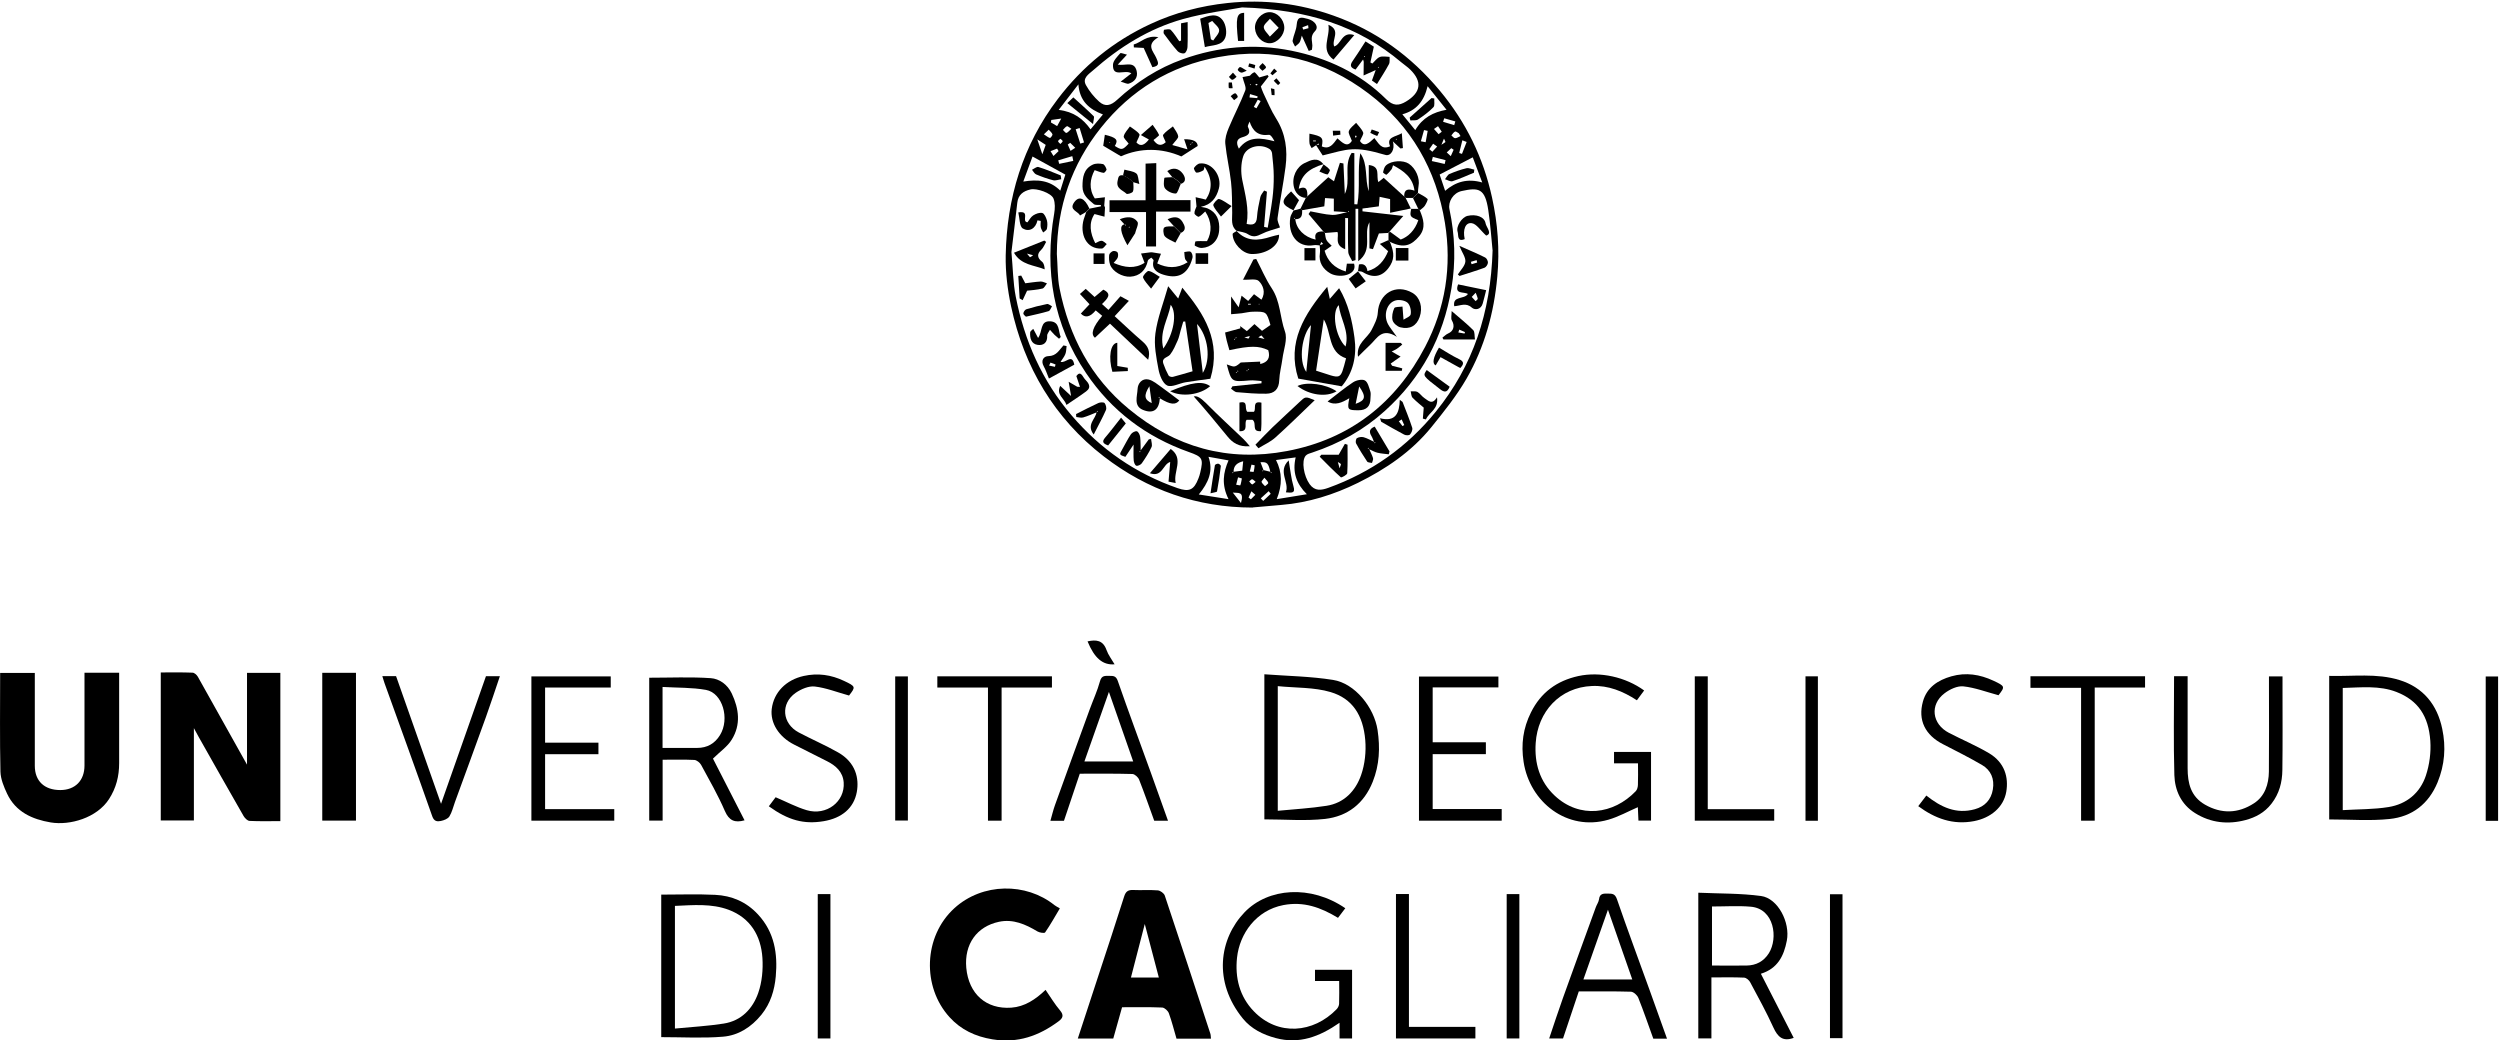 <svg xmlns="http://www.w3.org/2000/svg" id="Livello_1" width="120.36mm" height="50.08mm" viewBox="0 0 341.16 141.96"><defs><style>.cls-1{stroke-width:0px;}</style></defs><path class="cls-1" d="m170.95,69.27c-7.59-.01-14.39-2.4-20.32-6.98-6.75-5.21-10.88-12.19-12.66-20.5-.48-2.26-.77-4.62-.73-6.93.15-7.82,2.31-15.02,7.1-21.34,3.39-4.47,7.6-7.9,12.67-10.25,3.33-1.54,6.83-2.47,10.52-2.86,4.97-.53,9.77.06,14.44,1.72,5.79,2.05,10.58,5.52,14.52,10.25,3.58,4.3,5.93,9.15,7.12,14.57.78,3.56,1.06,7.13.72,10.81-.45,4.95-1.74,9.61-4.18,13.88-1.36,2.37-3.11,4.54-4.83,6.67-2.7,3.33-6.2,5.7-10,7.58-3.29,1.62-6.78,2.72-10.47,3.02-1.3.11-2.6.23-3.9.34Zm1.45-5.12c.33.08.65.16.98.24.02.06.04.13.07.19.03-.03.07-.07.1-.1-.06-.02-.13-.04-.19-.07-.28-1.22-.44-1.38-1.35-1.33.14.36.28.72.42,1.09-.06.02-.13.04-.19.07.03.03.07.07.1.1.02-.06.04-.13.07-.19Zm-4.08.24c.4-.05.79-.1,1.2-.16.04-.42.09-.83.13-1.28-.83.2-1.33.61-1.31,1.47-.06.02-.13.04-.19.07.03.03.07.07.1.1.02-.06.04-.13.07-.19Zm-24.1-29.75c.12,1.58.07,3.19.37,4.73,1.31,6.52,4.23,12.13,9.45,16.44,6.34,5.23,13.51,7.28,21.61,5.74,8.61-1.63,14.83-6.57,18.83-14.22,2.76-5.29,3.67-10.96,2.7-16.93-1.18-7.28-4.62-13.25-10.43-17.65-6.03-4.57-12.91-6.36-20.5-4.96-6.58,1.21-11.92,4.5-16.03,9.66-3.97,4.99-5.97,10.76-6,17.19Zm59.46-.51c-.15-1.44-.28-3.45-.58-5.44-.44-3-1.32-3.13-3.63-2.62-1.16.25-1.89,1.47-1.67,2.49.76,3.58.88,7.16.27,10.8-1.11,6.65-4.09,12.21-9.1,16.73-2.89,2.61-6.19,4.43-9.86,5.66-.33.11-.73.2-.93.44-.61.72-.26,2.77.54,3.89.71.98,1.59.84,2.54.5,5.86-2.11,10.75-5.56,14.69-10.41,5.08-6.27,7.48-13.47,7.74-22.04Zm-65.66.26c.21,2.24.22,4.2.59,6.09,1.19,6.02,3.58,11.48,7.63,16.22,3.95,4.61,8.72,7.92,14.44,9.91,1.63.57,2.26.25,2.87-1.34.1-.25.18-.52.24-.78.45-1.91.3-2.15-1.55-2.8-5.84-2.07-10.57-5.63-14.03-10.77-4.47-6.64-5.71-13.97-4.35-21.8.11-.65.14-1.42-.09-2.01-.3-.78-2.31-1.45-3.14-1.26-1,.23-1.69.72-1.81,1.83-.26,2.35-.56,4.69-.8,6.73ZM169.46,1.02c-1.79.34-4.97.73-8.02,1.58-4.65,1.3-8.69,3.83-12.3,7.02-.59.52-1.48,1.05-.94,2.01.46.83,1.09,1.61,1.79,2.24.83.75,1.6.55,2.47-.26,2.62-2.41,5.58-4.32,8.97-5.53,4.84-1.73,9.77-2.17,14.8-1.16,4.92,1,9.35,3.06,12.94,6.62.94.93,1.7.92,2.7.32,2.04-1.23,2.25-2.72.58-4.36-.36-.36-.8-.64-1.19-.97-5.9-4.98-12.78-7.24-21.81-7.52Zm-4.55,61.31c.7,1.95,0,3.55-1.32,5.15,1.39.22,2.57.4,4.06.64-1-2.01-.71-3.66,0-5.29-.93-.17-1.77-.32-2.74-.49Zm11.9.09c-.99.13-1.79.24-2.68.36.86,1.69.87,3.41.1,5.34,1.44-.24,2.69-.44,4.11-.67-1.46-1.45-1.99-3.03-1.53-5.02Zm25.47-37.5c-.51-1.36-.95-2.52-1.3-3.45-1.56.81-3,1.56-4.52,2.35.19.57.46,1.37.75,2.22,1.46-1.24,3.04-1.72,5.08-1.13Zm-61.38-3.56c-.33.9-.77,2.09-1.26,3.42,1.94-.32,3.61-.2,5.05,1.24.31-.97.55-1.75.69-2.19-1.56-.86-2.95-1.63-4.48-2.47Zm3.56-6.36c2.06.23,3.35,1.23,4.36,2.65.57-.68,1.09-1.31,1.69-2.03-1.89-.72-3.18-1.83-3.35-4.11-.97,1.26-1.77,2.3-2.69,3.49Zm48.67,2.76c1-1.7,2.45-2.45,4.27-2.78-.89-1.11-1.68-2.09-2.58-3.22-.5,2.08-1.56,3.32-3.45,3.84.59.72,1.13,1.38,1.76,2.15Zm-46.67,4.2c-.04-.22-.09-.44-.13-.65-.64.19-1.28.38-1.92.57.04.16.09.32.13.48l1.92-.4Zm.96-2.36c.17-.05.34-.1.51-.16-.2-.66-.4-1.31-.6-1.97-.18.06-.36.11-.54.17.21.65.42,1.31.63,1.96Zm49.73,2.77c.04-.17.08-.34.12-.51-.58-.15-1.16-.3-1.74-.45-.05.19-.09.38-.14.57l1.77.4Zm-3.24-3.09c.21.04.43.09.64.13.09-.52.19-1.03.28-1.55-.17-.04-.33-.07-.5-.11l-.43,1.53Zm6.23.09l-.58-.22c-.14.58-.29,1.15-.43,1.73.13.04.25.08.38.12.21-.54.43-1.09.64-1.63Zm-3.05-3.23c-.05.16-.11.32-.16.48l1.52.46c.05-.17.1-.34.15-.51l-1.51-.43Zm-55.54,2.88c.26.76.43,1.27.69,2.03.22-.61.33-.93.46-1.28-.31-.2-.6-.4-1.15-.75Zm.9-.69c.35.23.57.42.83.5.07.02.38-.37.34-.5-.08-.24-.33-.42-.51-.63-.18.17-.36.34-.66.63Zm26.9,50.32c.47-1.65-.39-1.33-1.12-1.43.38.48.66.84,1.12,1.43Zm26.97-50.34l.43-.33c-.17-.25-.34-.51-.51-.76-.18.13-.37.25-.55.38.21.24.42.48.63.72Zm-52.86-1.94c-.02.11-.04.23-.05.34.27.16.55.32.85.5.18-.34.33-.61.56-1.03-.57.08-.96.13-1.35.19Zm2.58,3.13c-.11.07-.22.15-.33.22.13.29.25.58.38.87.21-.14.43-.28.64-.42-.23-.23-.46-.45-.69-.68Zm23.44,45.8c-.18-.05-.35-.11-.53-.16-.09.34-.17.68-.26,1.01.2.03.56.12.57.08.11-.3.15-.62.21-.93Zm-25.02-44.68c-.07-.11-.14-.23-.21-.34l-.89.35c.13.22.27.44.4.66.23-.22.47-.45.7-.67Zm50.59-.26c.14.12.28.23.42.35.22-.24.43-.48.65-.71l-.55-.39c-.17.25-.35.5-.52.75Zm-22.5,44.83c-.2.28-.43.49-.39.59.08.22.31.38.47.57.16-.15.46-.33.44-.45-.04-.21-.27-.39-.52-.7Zm.86,2.2c-.09-.12-.19-.24-.28-.36-.36.33-.72.65-1.08.98.11.12.22.24.33.35.34-.32.69-.65,1.03-.97Zm-3.03.51c.11.08.21.16.32.24.2-.2.41-.41.61-.61-.18-.16-.36-.32-.54-.48-.13.28-.26.57-.39.85Zm-24.17-50.32c-.3-.18-.51-.4-.62-.35-.21.09-.36.32-.54.5.16.15.36.44.47.41.21-.05.38-.29.68-.56Zm53.1.99c-.08-.13-.15-.25-.23-.38-.17-.09-.4-.29-.51-.24-.21.1-.35.34-.51.53.17.14.34.38.51.38.25,0,.49-.19.74-.29Zm-.94,1.87c-.11-.07-.21-.14-.32-.22-.21.19-.41.38-.62.58.18.17.36.34.55.51.13-.29.26-.58.39-.87Zm-27.15,43.06c-.15-.03-.29-.06-.44-.09-.08.31-.16.63-.23.94.19.02.52.07.53.04.08-.29.1-.59.14-.89Zm.13,2.26c-.22-.17-.35-.35-.48-.35-.13,0-.26.18-.4.29.13.14.24.34.4.41.08.03.25-.18.47-.34Zm-26.65-46.11c.13-.15.31-.27.31-.38,0-.12-.2-.22-.31-.33-.11.11-.31.22-.31.33,0,.11.18.24.31.38Zm52,.11c.38-.26.56-.35.55-.39-.04-.16-.13-.3-.2-.45-.07.18-.15.35-.35.84Z"/><path class="cls-1" d="m33.7,104.37v-12.54h4.55v20.23c-1.43,0-2.82.04-4.2-.03-.29-.01-.65-.38-.82-.67-2.06-3.58-4.08-7.17-6.11-10.76-.21-.36-.4-.74-.67-1.23v12.6h-4.52v-20.2c1.42,0,2.88-.03,4.33.03.25,0,.58.3.72.54,2.27,4.03,4.52,8.08,6.73,12.03Z"/><path class="cls-1" d="m11.52,91.81h4.73v2.52c0,3.27,0,6.55,0,9.82,0,1.77-.4,3.38-1.38,4.9-1.67,2.59-5.36,3.62-7.95,3.19-2.52-.42-4.79-1.43-5.96-3.92-.44-.94-.88-1.99-.91-3-.1-4.46-.04-8.93-.04-13.48h4.73c0,.44,0,.86,0,1.29,0,3.79,0,7.59,0,11.38,0,2.08,1.31,3.31,3.47,3.31,2.03,0,3.31-1.29,3.31-3.34,0-4.19,0-8.37,0-12.67Z"/><path class="cls-1" d="m165.25,141.75h-4.7c-.34-1.16-.63-2.33-1.04-3.46-.12-.34-.58-.77-.91-.79-1.83-.08-3.66-.04-5.48-.04-.41,1.47-.8,2.85-1.2,4.27h-4.84c.96-2.92,1.89-5.78,2.83-8.64,1.17-3.57,2.36-7.14,3.49-10.73.22-.71.55-.93,1.25-.9,1.12.05,2.24-.04,3.35.05.34.03.84.39.95.71,2.1,6.27,4.16,12.56,6.22,18.85.06.19.05.39.08.67Zm-7.11-8.34c-.65-2.49-1.28-4.88-1.92-7.31-.63,2.43-1.24,4.82-1.89,7.31h3.8Z"/><path class="cls-1" d="m142.68,135.09c.67.97,1.25,1.95,1.98,2.81.56.66.36,1.06-.19,1.47-2.69,2-5.59,3.04-9.04,2.47-2.34-.38-4.31-1.32-5.85-3.02-3.77-4.13-3.58-11.01.65-14.87,3.84-3.5,9.8-3.53,13.67-.42.18.14.39.24.73.44-.67,1.12-1.29,2.24-2.01,3.28-.09.14-.75.04-1.04-.13-1.63-.98-3.33-1.73-5.26-1.32-3.02.64-4.75,3.05-4.46,6.28.33,3.58,2.73,5.68,6.14,5.44,1.83-.13,3.31-1.12,4.67-2.42Z"/><path class="cls-1" d="m90.23,141.53v-19.44c2.47,0,4.92-.09,7.36.03,2.26.11,4.25.95,5.85,2.68,2.25,2.43,2.7,5.37,2.42,8.46-.17,1.87-.71,3.67-1.95,5.21-1.38,1.7-3.15,2.84-5.26,3.01-2.75.23-5.54.06-8.44.06Zm1.87-1.16c2.29-.22,4.49-.34,6.65-.68,2.41-.37,3.97-2.03,4.72-4.19.52-1.48.67-3.19.57-4.77-.2-3.04-1.65-5.46-4.61-6.57-2.33-.87-4.82-.64-7.33-.53v16.74Z"/><path class="cls-1" d="m172.54,92.02c3.18.24,6.31.28,9.38.77,2.98.47,5.6,3.75,6.07,6.84.36,2.42.26,4.75-.66,7.06-1.19,2.99-3.45,4.72-6.51,5.07-2.7.3-5.46.06-8.28.06v-19.8Zm1.83,18.63c2.28-.22,4.48-.34,6.64-.68,2.42-.37,3.97-2.03,4.73-4.19.52-1.48.7-3.2.57-4.77-.29-3.43-1.77-5.68-4.73-6.56-2.25-.67-4.74-.56-7.21-.81v17.01Z"/><path class="cls-1" d="m317.86,111.82v-19.58c3.24.09,6.48-.4,9.6.57,3.25,1.01,5.15,3.38,5.83,6.67.52,2.47.34,4.9-.64,7.29-1.23,2.98-3.49,4.68-6.55,5-2.67.28-5.39.06-8.23.06Zm1.85-1.26c2.16-.13,4.23-.09,6.25-.42,2.47-.4,4.3-1.92,5.09-4.28.5-1.5.72-3.19.61-4.76-.24-3.34-1.64-5.51-4.63-6.67-2.32-.9-4.82-.61-7.32-.54v16.67Z"/><path class="cls-1" d="m88.59,92.49c2.86,0,5.64-.13,8.4.06,1.17.08,2.28.86,2.86,2.08,1,2.11,1.27,4.27,0,6.31-.58.95-1.59,1.63-2.56,2.59,1.34,2.61,2.82,5.51,4.31,8.42-1.32.37-2.11.06-2.69-1.28-.93-2.16-2.12-4.22-3.24-6.29-.17-.31-.6-.65-.92-.67-1.39-.07-2.79-.03-4.33-.03v8.31h-1.83v-19.5Zm1.83,9.58c1.63,0,3.17,0,4.71,0,1.37,0,2.41-.59,3.12-1.75,1.37-2.23.35-5.76-1.92-6.17-1.91-.34-3.9-.28-5.92-.4v8.32Z"/><path class="cls-1" d="m244.78,141.64c-1.49.55-2.18-.14-2.76-1.39-.96-2.11-2.08-4.15-3.18-6.2-.15-.29-.54-.62-.83-.63-1.43-.07-2.86-.03-4.46-.03v8.32h-1.79v-19.88c2.89.13,5.76.07,8.57.45,2.29.31,4,3.61,3.51,6.1-.4,2.08-1.25,3.8-3.54,4.51,1.51,2.96,2.99,5.83,4.48,8.75Zm-11.15-17.93v8.06c1.63,0,3.17.02,4.72,0,1.3-.02,2.33-.56,3.04-1.68,1.29-2.06.74-6.08-2.47-6.35-1.72-.15-3.46-.03-5.28-.03Z"/><path class="cls-1" d="m223.54,104.17h-3.28v-1.55h5.05v9.37h-1.72c-.03-.62-.06-1.25-.08-1.83-1.34.58-2.64,1.31-4.03,1.71-5.62,1.62-10.72-2.4-11.56-7.89-.37-2.41-.07-4.6,1-6.75,1.35-2.73,3.55-4.33,6.48-4.97,2.97-.64,6.43.13,8.97,1.97-.32.43-.64.87-.99,1.34-1.9-1.24-3.89-2.05-6.13-1.95-4.38.18-7.4,3.5-7.68,7.77-.19,2.76.54,5.27,2.6,7.2,3.4,3.18,8.02,2.56,11.06-.62.19-.2.28-.56.29-.85.04-.91.01-1.83.01-2.94Z"/><path class="cls-1" d="m183.6,123.93c-.34.45-.68.89-1.01,1.33-2.36-1.43-4.69-2.27-7.46-1.74-3.73.72-5.97,3.92-6.32,7.17-.29,2.72.33,5.29,2.29,7.32,3.29,3.42,8.13,3.01,11.32-.3.17-.18.31-.48.32-.72.04-.99.01-1.98.01-3.11h-3.3v-1.53h5.06v9.37h-1.71v-2.14c-2.76,1.92-5.51,2.94-8.7,2.09-1.76-.47-3.35-1.26-4.49-2.66-4.1-5.03-3.23-10.91.23-14.51,3.21-3.34,9.03-3.79,13.75-.55Z"/><path class="cls-1" d="m48.57,91.82v20.17h-4.6v-20.17h4.6Z"/><path class="cls-1" d="m145.18,112.02h-1.84c.21-.74.38-1.46.63-2.16,1.56-4.35,3.15-8.69,4.73-13.04.47-1.29,1.05-2.54,1.41-3.86.22-.81.71-.72,1.25-.72.51,0,.92-.04,1.17.67,1.45,4.18,3,8.33,4.5,12.49.78,2.17,1.55,4.35,2.36,6.61h-1.88c-.68-1.87-1.33-3.75-2.06-5.6-.13-.34-.6-.77-.92-.78-2.39-.07-4.78-.04-7.18-.04-.73,2.18-1.44,4.29-2.16,6.43Zm6.14-17.58c-1.16,3.28-2.24,6.35-3.34,9.48h6.66c-1.1-3.16-2.18-6.23-3.31-9.48Z"/><path class="cls-1" d="m227.5,141.75h-1.88c-.67-1.85-1.31-3.73-2.05-5.58-.15-.36-.65-.82-1.01-.83-2.35-.07-4.7-.04-7.11-.04-.72,2.15-1.43,4.26-2.15,6.42h-1.89c.63-1.87,1.23-3.71,1.88-5.53,1.48-4.13,2.98-8.25,4.48-12.37.13-.37.39-.71.44-1.09.09-.81.62-.79,1.2-.78.56.01.97-.02,1.24.74,1.44,4.19,2.99,8.33,4.49,12.5.78,2.16,1.55,4.32,2.35,6.56Zm-8.07-17.6c-1.15,3.27-2.24,6.36-3.35,9.52h6.67c-1.1-3.15-2.17-6.23-3.32-9.52Z"/><path class="cls-1" d="m296.69,92.28h1.85v1.31c0,3.75.01,7.51,0,11.26,0,2.04.43,3.84,2.35,4.95,2.27,1.31,4.56,1.22,6.7-.17,1.49-.96,2.02-2.6,2.04-4.32.04-3.87.01-7.75.01-11.62,0-.43,0-.87,0-1.38h1.85v1.87c0,3.63.03,7.27-.02,10.9-.02,1.67-.41,3.22-1.5,4.62-.94,1.21-2.17,1.85-3.51,2.21-2.4.64-4.76.4-6.91-.95-1.9-1.19-2.75-3.09-2.82-5.17-.13-4.46-.04-8.93-.04-13.51Z"/><path class="cls-1" d="m74.38,101.35h7.28v1.58h-7.28v7.49h9.44v1.58h-11.31v-19.69h10.83v1.52h-8.96v7.53Z"/><path class="cls-1" d="m204.48,92.32v1.49h-8.97v7.49h7.26v1.62h-7.26v7.49h9.42v1.59h-11.29v-19.67h10.84Z"/><path class="cls-1" d="m52.17,92.27h1.87c2.02,5.73,4.03,11.45,6.14,17.43,2.09-5.93,4.1-11.65,6.13-17.42h1.9c-.64,1.88-1.24,3.73-1.9,5.56-1.39,3.87-2.82,7.74-4.23,11.61-.24.66-.4,1.38-.76,1.97-.21.33-.74.53-1.17.62-.49.1-.92.07-1.17-.64-2.13-6.07-4.33-12.11-6.51-18.16-.11-.29-.18-.6-.3-.96Z"/><path class="cls-1" d="m104.91,110.04c.35-.47.7-.95.93-1.24,1.49.63,2.83,1.35,4.25,1.77,2.69.79,5.23-1.16,5.04-3.79-.11-1.44-1.07-2.3-2.3-2.91-1.48-.74-2.96-1.49-4.44-2.24-2.11-1.06-3.31-2.97-3.08-4.88.28-2.28,1.97-3.97,4.36-4.5,1.93-.43,3.75-.16,5.5.67,1.62.76,1.61.82.69,2-1.63-.45-3.13-1.05-4.67-1.23-.83-.1-1.87.35-2.61.86-2.1,1.47-1.86,4.2.42,5.41,1.77.94,3.62,1.73,5.36,2.72,2.44,1.38,2.89,3.58,2.56,5.4-.4,2.21-2.06,3.58-4.53,3.99-2.69.45-4.82-.12-7.47-2.03Z"/><path class="cls-1" d="m261.76,110.04c.38-.5.76-.99,1.12-1.47,2,1.59,4.07,2.57,6.61,1.87,1.39-.38,2.24-1.31,2.47-2.71.24-1.41-.25-2.62-1.49-3.34-1.74-1.01-3.53-1.91-5.32-2.83-2.42-1.24-3.45-3.27-2.73-5.84.54-1.91,2.02-2.89,3.87-3.42,2-.57,3.9-.26,5.73.59,1.63.76,1.62.82.71,1.99-1.67-.45-3.21-1.04-4.79-1.21-.83-.09-1.86.4-2.57.94-2.05,1.55-1.73,4.2.59,5.4,1.81.94,3.71,1.74,5.46,2.77,2.18,1.29,2.7,3.33,2.37,5.27-.37,2.15-2.16,3.58-4.4,4.01-2.88.55-5.33-.36-7.61-2.04Z"/><path class="cls-1" d="m292.73,92.3v1.53h-6.87v18.17h-1.86v-18.13h-6.91v-1.58h15.64Z"/><path class="cls-1" d="m134.82,93.83h-6.91v-1.53h15.64v1.53h-6.87v18.17h-1.86v-18.17Z"/><path class="cls-1" d="m190.5,122.01h1.77v18.13h9.07v1.58h-10.84v-19.7Z"/><path class="cls-1" d="m231.28,92.3h1.77v18.13h9.07v1.57h-10.84v-19.7Z"/><path class="cls-1" d="m246.39,112.01v-19.71h1.69v19.71h-1.69Z"/><path class="cls-1" d="m340.91,112.02h-1.69v-19.7h1.69v19.7Z"/><path class="cls-1" d="m207.34,141.72h-1.73v-19.7h1.73v19.7Z"/><path class="cls-1" d="m113.32,141.72h-1.73v-19.7h1.73v19.7Z"/><path class="cls-1" d="m249.73,141.68v-19.64h1.71v19.64h-1.71Z"/><path class="cls-1" d="m123.89,92.31v19.67h-1.73v-19.67h1.73Z"/><path class="cls-1" d="m152.1,90.66c-1.61.14-2.75-.84-3.69-3.13,1.18-.26,2.11-.17,2.59,1.18.24.68.71,1.28,1.1,1.95Z"/><path class="cls-1" d="m189.46,31.79c-.46.02-.92.05-1.29.07-.24.64-.52,1.39-.81,2.14-.16-.03-.32-.07-.48-.1v-3.57c-.9,1.61.58,3.73-1.53,5.32v-7.15c-.12,0-.24,0-.37,0v7c-.15.05-.3.1-.45.14-.19-.42-.52-.83-.54-1.25-.07-1.54-.03-3.08-.03-4.62-.13,0-.26-.01-.39-.02v4.26c-1.57-.58-.79-1.76-1.06-2.35-.62.05-1.17.09-1.72.14l.04.04c-.09-.09-.19-.19-.28-.28l.05.04c-.68-.8-1.35-1.59-2.03-2.39.08-.12.17-.24.25-.37.99.17,1.97.44,2.97.49.7.03,1.42-.25,2.13-.39.06-.02.13-.04.19-.07-.03-.03-.07-.07-.1-.1-.02.06-.04.13-.07.19-.62-.04-1.24-.08-1.92-.12v-1.73c-.47-.03-.84-.05-1.2-.08-.04.43-.08.89-.1,1.13-1.11.19-2.08.36-3.05.53l.04.04c-.09-.09-.19-.19-.28-.28l.04.03c.24-.49.48-.98.72-1.46,0,0-.04.03-.04.03.09-.09.19-.19.28-.28l-.04.04c.94-.86,1.87-1.71,2.87-2.62.27.19.57.4.78.55.28-.86.54-1.69.81-2.52.16.03.32.06.48.09l.19,4.16c.87-1.83-.21-3.89.93-5.6.12.01.25.02.37.03v6.97c.14,0,.27.01.41.02.41-2.29-.01-4.64.4-6.98,1.1,1.55.57,3.47,1.16,5.18v-3.57c1.68.19.96,1.46,1.31,2.33.25-.2.48-.38.73-.58.93.85,1.86,1.69,2.79,2.54,0,0-.03-.04-.03-.04.09.09.19.19.28.28,0,0-.05-.04-.05-.04.24.49.48.98.72,1.47l.04-.04c-.92.19-1.84.38-2.88.6v-1.87c-.56-.12-.99-.21-1.43-.31-.04.51-.09,1.01-.11,1.3-.82.11-1.52.21-2.23.3,0,.13,0,.26,0,.38,1.85.21,3.7.42,5.57.63-.57.65-1.21,1.38-1.85,2.11l.05-.04c-.09.09-.19.19-.28.28,0,0,.04-.04.04-.04Z"/><path class="cls-1" d="m168.77,31.52c-.85-.67-.6-1.61-.62-2.49-.03-1.4,0-2.81-.16-4.2-.19-1.74-.61-3.47-.78-5.21-.07-.7.18-1.48.46-2.15.72-1.73,1.6-3.4,2.27-5.14.16-.42-.2-1.05-.38-1.81.08-.02.41-.08,1.01-.19.02-.01.27-.35.59-.47.12-.04.43.43.69.71.3-.09.71-.21,1.13-.33.05.07.09.13.14.2-.34.44-.69.88-1.06,1.36.09.25.18.58.33.88.57,1.18,1.07,2.42,1.77,3.52,1.29,2.05,1.57,4.27,1.27,6.58-.3,2.33-.77,4.64-1.09,6.97-.06.46.24.96.33,1.29-.84.29-1.71.48-2.49.88-.67.34-1.19.5-1.89.04-.43-.29-1.03-.32-1.56-.47l.03.03Zm3.73-.56c.17.04.34.07.5.11.22-1.33.47-2.65.64-3.98.13-1.01.19-2.04.18-3.06,0-1.03-.13-2.07-.23-3.1-.02-.2-.15-.46-.31-.57-1.24-.83-3.19-.4-3.63.98-.32.99-.33,2.18-.13,3.21.4,1.99.96,3.95.6,6.01.84.2,1.34.08,1.41-.9.06-.93.26-1.86.46-2.77.07-.32.34-.59.52-.89.13.05.25.11.38.16-.13,1.6-.26,3.2-.39,4.79Zm-1.97-14.38c-.08.25-.31.57-.23.74.45.9,0,1.19-.77,1.41-.68.19-.94.64-.47,1.56,1.32-1.78,3.05-1.47,4.86-1.01-.23-.46-.52-.9-.75-.88-1.46.18-2.22-.49-2.65-1.82Zm1.51-2.78c-.13-.07-.26-.13-.4-.2-.18.33-.36.66-.54.99l.36.19c.19-.33.38-.66.57-.99Zm-1.46-.96c-.02.15-.05.3-.07.46.35.03.71.06,1.06.09l.05-.24c-.35-.1-.69-.21-1.04-.31Zm.84-1.4l-.12.14c.07.03.14.08.2.07.04,0,.08-.08.12-.13-.07-.03-.13-.05-.2-.08Zm-.78.18s.05-.04.07-.07c-.02-.02-.05-.05-.07-.07-.03.03-.05.07-.08.1.02.01.05.03.07.04Z"/><path class="cls-1" d="m169.61,38.21c.45-.88.95-1.84,1.44-2.8.13-.02.25-.05.38-.07.7,1.34,1.28,2.74,2.11,3.99,1.2,1.8,1.12,3.97,1.81,5.91.38,1.06-.18,2.46-.34,3.7-.13.98-.4,1.96-.44,2.94-.04,1.22-.66,1.84-1.79,1.85-1.34.02-2.68-.09-4.01-.21-.27-.02-.52-.3-.78-.47l.19-.33,3.97-.41c0-.1,0-.21,0-.31-.55-.03-1.1-.13-1.64-.08-2.46.21-2.46.23-3.1-2.19.39.11.77.34,1.08.27.35-.07.65-.4.83-.53.98-.05,1.81-.08,2.64-.12,0,.11.01.22.02.33,1.05-.24,1.4-.87,1.09-1.89-1.28-.62-2.46-.62-5.3,0-.12-.44-.26-.87-.37-1.32-.11-.45-.19-.9-.22-1.09.77-.21,1.43-.39,2.08-.57,0-.1-.02-.21-.02-.31.3.23.6.46.91.69.35-.32.67-.61,1.04-.96.37.33.72.64,1.03.92.36-.25.7-.48,1.14-.79-.01.1.02.02,0-.05-.53-1.78-.53-1.8-2.39-1.77-.5,0-1.01.15-1.51.21-.49.06-.99.09-1.46.13v-2.42c.42.61.72,1.03,1.03,1.48.14-.56.25-1,.4-1.59.42.34.66.53.9.72.26-.3.51-.59.8-.92.35.26.65.48,1.01.75.63-1.01.21-1.98-.35-2.54-.38-.38-1.37-.14-2.2-.18Zm.66,12.31c-.06.02-.13.04-.19.06.03.03.07.07.1.1.02-.06.04-.13.07-.19.06-.02.13-.04.19-.07-.03-.03-.07-.07-.1-.1-.02.06-.04.13-.07.19Zm-1.44.24c-.06.02-.13.04-.19.06l.1.1c.02-.06.04-.13.07-.19.06-.02.13-.04.19-.07-.03-.03-.07-.07-.1-.1-.02.06-.04.13-.07.19Zm-.26-4.58c.06-.02.13-.04.19-.06-.03-.03-.07-.07-.1-.1-.02.06-.04.13-.07.19-.06.02-.13.04-.19.07.03.03.07.07.1.1.02-.06.04-.13.07-.19Zm3.99.09c-.29-.33-.4-.5-.43-.49-.15.06-.28.17-.41.27.19.05.38.1.84.22Zm-2.75-.22c.38.1.53.18.58.14.09-.07.11-.22.16-.33-.17.04-.33.09-.74.19Zm.5-4.59s0,.07,0,.11h.38s0-.07,0-.11h-.38Zm1.48,0s-.03.05-.04.07h.14s-.02-.05-.03-.06c-.01-.01-.05,0-.07,0Z"/><path class="cls-1" d="m183.08,52.72c-2.1-.37-4.02-.71-5.91-1.05-1.59-4.95.8-8.76,3.95-12.53.13.61.22,1.04.35,1.65.49-.57.84-.97,1.27-1.46,1.25,2.1,1.78,4.41,2.1,6.76.34,2.47-.18,4.79-1.75,6.64Zm-4.14-8.4c-1.26,1.31-1.8,4.86-.68,6.44.22-2.15.43-4.31.65-6.46.06-.11.12-.22.02-.04-.02-.21,0-.07,0,.07Zm.67,6.27c3.53,1.1,3.24,1.48,4.08-1.69-2.49-.83-1.95-3.48-3.04-5.31-.36,2.4-.7,4.65-1.05,7Zm4.01-3.3c.57-2.12-.74-3.76-.92-5.65-1.01.9-.47,4.33.92,5.65Z"/><path class="cls-1" d="m165.16,51.69c-.99.14-2.19.28-3.37.48-.86.14-1.88.73-2.51.44-.62-.29-1.04-1.4-1.19-2.21-.3-1.61-.64-3.31-.42-4.9.28-2.1,1.09-4.12,1.74-6.44.59.73.93,1.15,1.37,1.68.21-.55.37-.98.56-1.48,3.01,3.6,5.37,7.32,3.83,12.43Zm-3.41-7.82c-.09,0-.18.01-.28.02-.12.41-.24.82-.36,1.23-.13.45-.21.92-.4,1.34-.3.67-.59,1.37-1.04,1.94-.32.4-1.2.4-.91,1.24.19.55.43,1.1.71,1.61.07.13.41.23.59.18.9-.23,1.79-.51,2.68-.76-.34-2.29-.67-4.55-1-6.8Zm-3,3.7c1.45-2.04,1.91-4.86,1.01-5.97-.35,1.97-1.59,3.67-1.01,5.97Zm5.39,3.32c1.16-1.88.72-5.03-.79-6.68.26,2.16.51,4.32.79,6.68Z"/><path class="cls-1" d="m157.79,27.31h4.67v1.57h-4.7v4.76h-1.37v-4.7h-4.98v-1.61h4.92v-5c.52-.03.89-.04,1.46-.07v5.05Z"/><path class="cls-1" d="m152.97,21.33c-.92-.55-1.62-.96-2.42-1.44.04-.29.13-.9.22-1.5,1.59.38,1.88.7,1.36,1.53.94.59,1.06.57,1.89-.32-.25-.36-.73-.75-.67-1.01.11-.48.54-.89.84-1.33.44.34.97.61,1.29,1.04.12.16-.22.67-.4,1.14.58.65,1.14.31,1.7-.4-.3-.17-.59-.33-1.09-.61.6-.52,1.1-.96,1.6-1.4.31.46.66.89.88,1.39.04.09-.46.43-.76.69.43.63.97.95,1.67.3-.14-.39-.46-.87-.35-1.02.35-.45.87-.77,1.33-1.14.26.45.65.88.72,1.35.04.29-.42.65-.81,1.19.62.18,1.27.36,2.08.59-.23-.68-.34-1.01-.46-1.38q1.83-.02,1.85.92c-.75.48-1.4.9-2.23,1.43-2.66-1.17-5.58-1.21-8.26-.01Zm9.63-1.73c-.06.02-.13.04-.19.06.03.03.07.07.1.1.02-.06.04-.13.07-.19.06-.02.13-.04.19-.07-.03-.03-.07-.07-.1-.1-.02.06-.04.13-.07.19Zm-11.2-.19s-.03.05-.04.07c.05,0,.09,0,.14,0-.01-.02-.02-.06-.03-.07-.01-.01-.05,0-.07,0Z"/><path class="cls-1" d="m190.61,45.96c-2.05-1.31-2.7.24-3.64,1.11-.54.5-1.05,1.03-1.65,1.62-.28-1.83,1.25-2.49,1.85-3.66.38-.74.8-1.54.85-2.34.14-2.65,2.46-4.03,4.73-2.72,1.04.61,1.45,1.98.98,3.3-.42,1.19-1.32,1.72-2.63,1.4-.42-.1-.95-.56-1.06-.95-.14-.51,0-1.17.23-1.67.09-.2.73-.15,1.12-.21.04.55.08,1.09.14,1.79.28-.2.93-.42.98-.74.09-.5-.07-1.24-.42-1.57-.35-.32-1.11-.45-1.6-.33-1.23.3-1.75,1.99-1.07,3.26.25.46.6.87,1.2,1.71Z"/><path class="cls-1" d="m147.48,42.81c.43-.46.81-.87,1.2-1.29-.4-.42-.78-.83-1.31-1.4.26-.23.51-.45.79-.7.46.42.8.74,1.21,1.11.4-.34.78-.67,1.19-1,1.22.59.6,1.2-.18,1.96.3.28.57.52.88.8.62-.7,1.11-1.26,1.64-1.86.38.21.71.39,1.15.63-.66.71-1.24,1.34-1.94,2.09,1.3,1.19,2.53,2.36,3.81,3.46.73.63,1.1,1.33.76,2.49-1.78-1.68-3.5-3.31-5.21-4.93-.75.7-1.4,1.31-2.05,1.92q-.93-.73.99-2.99c-.29-.24-.59-.49-.89-.74q-1.14,1.39-2.03.43Z"/><path class="cls-1" d="m179.6,19.82c-.2.13-.4.26-.61.39-.1-.22-.27-.42-.29-.65-.05-.43-.01-.86-.01-1.32,1.76.36,1.93.54,1.69,1.74,1.09.47,1.56-.35,2.13-1.1.66.57,1.35,1.33,1.97.34-.19-.55-.52-1.02-.41-1.33.16-.44.64-.76.99-1.13.33.43.76.82.96,1.31.1.24-.22.65-.43,1.17.59.93,1.28.24,1.96-.4.58.69.95,1.67,2.15,1.12-.55-1.29.73-1.26,1.6-1.78.05.68.1,1.36.15,2.03-.11.02-.22.03-.34.05-.28-.26-.56-.52-1.04-.97.35,1.13-.29,2.07-1.02,1.85-4.28-1.26-5.04-.8-8.55.07-.3-.46-.61-.95-.93-1.44.14,0,.29-.01.43-.02-.02-.06-.04-.11-.06-.17-.11.07-.23.15-.34.22Zm-.03-.53s0-.07,0-.11h-.38s0,.07,0,.11h.38Zm5.56-.61c-.03-.07-.05-.14-.08-.2-.05.04-.13.08-.13.12,0,.07.04.13.07.2.05-.04.1-.08.14-.12Zm5.42.39s.05-.04.07-.07c-.02-.02-.05-.05-.07-.07-.03.03-.05.07-.08.1.02.01.05.03.07.04Z"/><path class="cls-1" d="m151.99,35.89c1.49.65,2.87.82,4.2-.02-.16-.43-.32-.85-.48-1.27.42-.05.84-.1,1.25-.16.08,0,.16-.02.23-.01.41.06.83.13,1.24.2-.15.4-.31.8-.51,1.32,1.31.64,2.7.75,4.15-.16-.13-.16-.3-.3-.35-.47-.08-.3-.08-.61-.11-.92.3-.02.68-.17.87-.03.19.13.32.57.25.82-.65,2.48-2.19,2.86-3.99,2.29-.83-.26-1.64-.75-1.32-1.92.03-.1-.2-.27-.31-.4-.16.14-.43.25-.47.41-.27,1.32-1.11,2.11-2.39,2.19-1.09.07-2.45-.71-2.77-1.66-.14-.4-.16-.87-.12-1.3.02-.2.3-.45.51-.53.18-.06.54.03.63.17.11.18.1.51.02.72-.09.24-.32.42-.55.72Z"/><path class="cls-1" d="m148.66,28.48c.52-.11,1.05-.21,1.57-.32,0-.06,0-.12,0-.18-.33-.04-.76.05-.97-.13-.74-.63-1.54-1.21-1.54-2.39,0-1.25.15-2.4,1.4-2.99.39-.19.93-.17,1.38-.08.21.04.42.45.5.72.03.12-.27.49-.39.48-.38-.04-.75-.21-1.23-.37-.65,1.21-.82,2.58.02,3.86.51-.06.94-.11,1.38-.16-.03.37-.07.74-.09,1.12,0,.1.1.2.1.3-.01.41-.04.82-.07,1.23-.43-.11-.86-.23-1.36-.36-.82,1.23-.6,2.6.1,3.98.3-.12.58-.34.86-.33.25.01.48.29.71.45-.22.21-.44.6-.67.61-2.13.12-3.05-2-2.47-4,.1-.33.23-.66.34-.99l-.04.05c.09-.09.19-.19.28-.28l-.04.04c.09-.09.19-.19.28-.28,0,0-.03.04-.03.04Z"/><path class="cls-1" d="m164.71,32.91c.7-1.23.67-2.68-.24-4.05-.29.25-.54.57-.88.72-.11.05-.58-.29-.59-.46-.02-.33.18-.66.28-.95-.04-.41-.08-.83-.12-1.26.43.1.87.21,1.39.33.9-1.34.92-2.87-.17-4.49-.07.21-.08.45-.18.51-.28.15-.62.32-.92.3-.14,0-.41-.54-.34-.64.18-.27.49-.57.79-.61,1.64-.2,3.07,1.71,2.6,3.43-.34,1.27-1.02,2.19-2.46,2.49.32.07.65.1.94.22,1.2.52,1.68,1.58,1.56,3.02-.11,1.38-1.09,2.3-2.36,2.37-.31.02-.66-.15-.95-.31-.06-.03.03-.58.1-.59.4-.06.82-.03,1.55-.03Z"/><path class="cls-1" d="m180.8,31.79c.07.33.07.69.22.97.16.3.47.52.71.78-.29.2-.58.4-.97.68.4,1.42,1.35,2.37,2.89,2.83.05-.38.1-.72.15-1.07h.98c.31,1.01-.56,1.41-1.06,1.55-.66.19-1.59.12-2.18-.22-.97-.56-1.63-1.49-1.42-2.77.06-.34-.02-.71-.03-1.07.16-.06.32-.12.48-.18-.09-.09-.18-.18-.27-.27l-.18.47c-.28-.01-.57-.08-.83-.03-2.24.4-3.58-1.48-3.21-3.78.06-.34.3-.66.45-.98l-.04.04c.33-.09.67-.18,1-.27,0,0-.04-.03-.04-.03.09.09.19.19.28.28l-.04-.04c.04.69-.06,1.26-.95,1.23-.02-.06-.04-.13-.07-.19-.03.03-.07.07-.1.1.06.02.13.04.19.07.13,1.36,1.22,2.46,2.78,2.81-.24-.94.29-1.15,1.07-1.11,0,0-.05-.04-.05-.04.09.09.19.19.28.28l-.04-.04Z"/><path class="cls-1" d="m158.28,54.33c-.1,1.58-.89,2.21-2.33,1.6-1.29-.54-.75-1.87-.71-2.85.03-.74.6-1.49,1.49-1.29.64.15,1.22.66,1.79,1.06.82.58,1.61,1.2,2.41,1.8-.5.64-1.2.6-2.67-.3-.02-.06-.04-.13-.07-.19-.03.03-.07.07-.1.1.06.02.13.04.19.07Zm-1.11.68c-.1-.75-.2-1.41-.32-2.3-.8,1.25-.69,1.86.32,2.3Z"/><path class="cls-1" d="m184.13,54.35c-.98.59-1.94,1.04-2.96.44,1.19-.91,2.29-1.84,3.48-2.62.43-.28,1.22-.46,1.61-.25.4.22.56.95.74,1.49.1.29.02.63.02.95q0,1.63-1.63,1.63c-1.5,0-1.56-.08-1.26-1.63Zm.87.76c1.35-.47,1.45-.98.48-2.37-.18.9-.32,1.57-.48,2.37Z"/><path class="cls-1" d="m179.42,54.61c-1.81,1.73-3.55,3.46-5.38,5.1-.67.6-1.53.98-2.31,1.46-.14-.16-.27-.32-.41-.48.78-.8,1.55-1.62,2.35-2.39,1.2-1.16,2.44-2.27,3.65-3.42.82-.78.81-.8,2.09-.26Z"/><path class="cls-1" d="m170.55,60.9c-1.52.11-2.35-.49-3.04-1.33-1.51-1.84-3.02-3.69-4.6-5.46.38-.15.97.2,1.65.89,1.67,1.69,3.43,3.3,5.15,4.94.26.25.47.53.85.96Z"/><path class="cls-1" d="m168.73,31.49c1.35,1.51,2.97,1.38,4.69.82.36-.12.74-.19,1.13-.28.04,1.67-2.02,2.73-3.83,2.63-1.18-.07-2.51-1.46-2.51-2.72,0-.14.37-.28.56-.42,0,0-.03-.04-.03-.04Z"/><path class="cls-1" d="m191.62,26.81c-.02-1.02.55-1.08,1.41-.79-.24-1.81-1.44-2.67-2.93-3.47-.1.28-.12.44-.2.55-.21.27-.43.54-.7.75-.04.03-.48-.26-.46-.34.08-.34.17-.74.41-.95.75-.66,2.33-.73,3.1-.22.96.64,1.54,2,1.33,3.05-.06.31-.06.63-.08.94,0,0,.04-.04.04-.04-.17.17-.35.35-.52.52,0,0,.04-.04.04-.04-.09.09-.19.19-.28.28l.04-.04c-.33,0-.67,0-1,0,0,0,.05.04.04.04-.09-.09-.19-.19-.28-.28l.03.04Z"/><path class="cls-1" d="m193.75,28.7c.49,1.18.88,2.37-.07,3.52-1.06,1.27-2.1,1.73-4,.78l.04.04c-.09-.09-.19-.19-.28-.28l.04.04c0-.33,0-.66,0-.99,0,0-.04.04-.04.04.09-.09.19-.19.28-.28,0,0-.05.04-.05.04.43.31.85.62,1.48,1.08,1.02-.37,1.94-1.26,2.4-2.64-1.16-.47-1.19-.51-.96-1.59l-.04.04c.33,0,.67,0,1,0l-.04-.04c.09.09.19.19.28.28l-.04-.02Z"/><path class="cls-1" d="m189.67,32.99c.42,1.06.75,2.08.07,3.2-.92,1.53-2.22,1.9-3.76.95-.19-.12-.46-.1-.69-.14l.03.03c.04-.31.09-.62.13-.94q1-.23,1.16.91c1.49-.41,2.31-1.46,2.82-2.72-.41-.36-.77-.67-1.13-.99.39-.17.78-.34,1.17-.52,0,0-.04-.04-.04-.04.09.09.19.19.28.28l-.04-.04Z"/><path class="cls-1" d="m169.15,54.94c1.28-.29.61.78,1.06,1.26h.9c.38-.38-.3-1.54,1.03-1.25,0,.98,0,1.93,0,2.88,0,.31-.03.62-.06,1.01-1.38.11-.5-1.06-1.16-1.55h-.79c-.44.43.36,1.62-.99,1.56v-3.9Z"/><path class="cls-1" d="m178.2,27.01c-.93-.06-1.45-.76-1.62-1.46-.34-1.39.35-2.77,1.46-3.3.87-.42,1.78-.86,2.57.18l.04-.04c-2.14.65-3.11,1.57-3.42,3.36,1.14-.45,1.19.27,1.18,1.06,0,0,.04-.04.04-.04-.09.09-.19.19-.28.28l.04-.03Z"/><path class="cls-1" d="m153.46,30.63c-.19-.21-.38-.42-.65-.71.96-.39,1.86-.42,2.41.35.21.29-.2,1.03-.32,1.56-.08-.08-.16-.16-.24-.24-.08-.08-.16-.16-.24-.24-.08-.08-.16-.16-.24-.24-.02-.06-.04-.13-.07-.19-.03.03-.07.07-.1.1.06.02.13.04.19.07.08.08.16.16.24.24.08.08.16.16.24.24.08.08.16.16.24.24-.33.51-.66,1.02-1.07,1.66q-1.49-2.68-.37-2.86c.02.06.04.13.07.19.03-.03.07-.07.1-.1-.06-.02-.13-.04-.19-.07Z"/><path class="cls-1" d="m191.12,48.67c-.55.39-.94.67-1.34.95.07.1.13.2.2.3.46.12.92.23,1.38.35l-.06.33h-2.22v-3.81h2.07c.07.08.14.16.21.23-.24.19-.47.4-.72.57-.23.15-.48.26-.72.38.23.14.46.28.7.41.17.1.34.19.51.28Z"/><path class="cls-1" d="m182.39,53.4c-1.39.85-3.72.53-5.33-.72,1.25-.63,3.89-.28,5.33.72Z"/><path class="cls-1" d="m159.68,53.39c2.98-1.25,4.45-1.42,5.46-.69-1.31,1.17-3.86,1.54-5.46.69Z"/><path class="cls-1" d="m152.48,49.95c.55.09.99.17,1.42.24,0,.15,0,.3.01.45-.71.03-1.42.07-2.11.1-.57-1.97-.28-3.89.67-3.96v3.17Z"/><path class="cls-1" d="m161.13,25.1c-.22.46-.43,1.3-.67,1.31-.49.02-1.14-.29-1.46-.68-.26-.32-.18-.96-.11-1.44.01-.09.71-.08,1.09-.11l-.05-.04c.26.17.51.34.77.52l-.05-.04c.09.09.19.19.28.28l-.04-.04c.09.09.19.19.28.28l-.04-.03Z"/><path class="cls-1" d="m154.65,24.84c0,.44.1.92-.05,1.3-.08.2-.77.41-.88.3-.5-.49-1.44-.68-1.21-1.75.11-.5.12-.85.74-.76l-.04-.05c.18.09.35.18.53.28l-.05-.04c.26.17.51.34.77.52l-.05-.04c.09.09.19.19.28.28l-.04-.05Z"/><path class="cls-1" d="m161.12,31.81c-.24.43-.48.86-.72,1.3-.5-.28-1.09-.47-1.45-.87-.22-.25-.26-1.06-.07-1.19.32-.23.87-.12,1.33-.16l-.05-.04c.33.33.67.67,1,1l-.04-.03Z"/><path class="cls-1" d="m168.07,28.12c-.58.57-.94.92-1.45,1.43-.41-.55-.86-1-1.05-1.53-.07-.19.59-.92.77-.87.55.15,1.03.56,1.73.97Z"/><path class="cls-1" d="m148.22,28.92c-.26.15-.52.3-.84.49-.28-.61-1.51-.74-.82-1.76.66-.97,1.44-.66,2.11.83,0,0,.03-.04.03-.04-.09.09-.19.19-.28.28,0,0,.04-.04.04-.04-.09.09-.19.19-.28.28,0,0,.04-.05.04-.05Z"/><path class="cls-1" d="m190.48,35.56v-1.71h1.72v1.71h-1.72Z"/><path class="cls-1" d="m158.27,37.78c-.42.56-.74,1-1.19,1.61-.44-.57-.9-1-1.1-1.53-.07-.19.56-.92.77-.88.52.09.98.5,1.53.81Z"/><path class="cls-1" d="m176.52,28.71c-1.71-.82-1.79-1.27-.33-2.59.36.4.73.81,1.08,1.2-.26.47-.52.95-.79,1.43,0,0,.04-.04.04-.04Z"/><path class="cls-1" d="m193.5,26.33c.45.26.95.47,1.31.82.09.09-.19.65-.38.94-.17.25-.45.41-.69.62,0,0,.04.02.04.02-.09-.09-.19-.19-.28-.28l.04.04c-.24-.49-.48-.98-.72-1.47,0,0-.04.04-.04.04.09-.09.19-.19.28-.28,0,0-.04.04-.04.04.17-.17.35-.35.52-.52,0,0-.04.04-.04.04Z"/><path class="cls-1" d="m185.29,37c.32.4.63.81,1.09,1.39-.4.28-.85.6-1.39.97-.21-.29-.53-.73-.94-1.29.32-.26.79-.65,1.27-1.04,0,0-.03-.04-.03-.04Z"/><path class="cls-1" d="m178.01,35.54v-1.68h1.5v1.68h-1.5Z"/><path class="cls-1" d="m163.16,36.01v-1.45h1.71v1.45h-1.71Z"/><path class="cls-1" d="m153.25,23.94c.06-.26.13-.53.19-.79.55.16,1.19.19,1.62.52.29.22.26.84.42,1.45-.41-.13-.62-.19-.83-.26,0,0,.04.05.04.05-.09-.09-.19-.19-.28-.28l.05.04c-.26-.17-.51-.34-.77-.52,0,0,.05.04.05.04-.18-.09-.35-.18-.53-.28l.04.05Z"/><path class="cls-1" d="m149.23,36.02v-1.44h1.5v1.44h-1.5Z"/><path class="cls-1" d="m159.97,24.17c-.21-.26-.42-.51-.68-.82.82-.57,1.59-.36,2.11.34.26.35.64,1.11-.27,1.41,0,0,.04.03.04.03-.09-.09-.19-.19-.28-.28,0,0,.04.04.04.04-.09-.09-.19-.19-.28-.28l.05.04c-.26-.17-.51-.34-.77-.52l.05.04Z"/><path class="cls-1" d="m160.21,30.88c-.27-.3-.55-.6-.88-.96.8-.36,1.54-.46,2.04.37.3.5.61,1.14-.25,1.51,0,0,.04.03.04.03-.33-.33-.67-.67-1-1l.05.04Z"/><path class="cls-1" d="m180.61,22.43c.3.24.64.45.86.75.07.09-.24.64-.33.63-.35-.05-.68-.24-1.09-.4.25-.42.42-.71.59-1.01,0,0-.04.04-.04.04Z"/><path class="cls-1" d="m187.19,17.67c.34.12.67.24,1.01.36-.09.19-.24.54-.26.53-.32-.11-.63-.27-.94-.42.06-.16.13-.31.19-.47Z"/><path class="cls-1" d="m182.92,18.38c-.33.04-.67.09-1,.13-.01-.22-.03-.45-.04-.67h1.01c0,.18.02.36.03.54Z"/><path class="cls-1" d="m168.25,9.91c.22.25.36.41.5.57-.19.15-.37.38-.58.41-.14.02-.31-.25-.47-.39.17-.17.33-.35.56-.59Z"/><path class="cls-1" d="m168.41,13.67c-.19-.22-.33-.39-.47-.55.2-.14.39-.36.6-.39.11-.02.36.3.37.48,0,.12-.28.27-.5.46Z"/><path class="cls-1" d="m170.47,8.65c.28.07.57.13.83.23.02,0-.07.31-.1.48-.29-.09-.57-.18-.86-.27.04-.15.09-.3.13-.44Z"/><path class="cls-1" d="m172.3,8.61c.19.23.47.41.46.58-.01.17-.31.31-.48.47-.16-.17-.43-.34-.43-.51,0-.17.28-.34.45-.54Z"/><path class="cls-1" d="m173.36,10.01c.17-.22.34-.44.52-.65.13.12.26.25.39.37-.21.18-.42.36-.63.54-.09-.09-.19-.18-.28-.26Z"/><path class="cls-1" d="m174.18,10.68c.18.21.37.41.53.64.01.02-.29.3-.3.29-.21-.18-.4-.39-.59-.59.12-.11.24-.22.36-.33Z"/><path class="cls-1" d="m170.14,9.65c-.38.14-.58.29-.75.26-.18-.03-.38-.2-.48-.36-.04-.06.2-.4.3-.4.18,0,.36.18.93.5Z"/><path class="cls-1" d="m168.11,11.26c.03.26.06.52.1.78-.18,0-.51.02-.52-.03-.05-.24-.02-.5-.02-.75.15,0,.3,0,.44-.01Z"/><path class="cls-1" d="m173.54,12.97c-.03-.26-.06-.52-.11-.92.26.07.48.09.48.13.03.27.02.54.02.81l-.39-.02Z"/><path class="cls-1" d="m187.52,60.34c-.12-.27-.21-.57-.36-.82-.36-.58-.3-1.01.44-1.3.67,1.13,1.35,2.26,2.02,3.39-.03.13-.06.26-.1.39-.52-.07-1.05-.09-1.56-.22-.4-.1-.77-.32-1.15-.49-.02-.06-.04-.13-.07-.19-.03.03-.07.07-.1.1.06.02.13.04.19.07.19.41.41.82.54,1.25.06.19-.09.44-.14.66-.23-.06-.56-.04-.66-.19-.54-.81-1.06-1.64-1.52-2.49-.09-.17-.01-.62.12-.7.25-.15.64-.21.92-.13.5.14.97.42,1.45.64.02.06.04.13.07.19.03-.03.07-.07.1-.1-.06-.02-.13-.04-.19-.07Z"/><path class="cls-1" d="m200.32,40.12c-.59-.36-1.87.1-1.34-1.31,1.26.26,2.52.52,3.83.79-.16.63-.3,1.23-.47,1.82-.24.86-1.08.93-1.49.56-.81-.73-1.55-.24-2.4-.19-.24-1.47,1.35-.89,1.87-1.67Zm1.06-.17c-.18.19-.36.38-.54.57.18.19.36.38.53.58.1-.11.31-.24.29-.34-.05-.28-.18-.54-.28-.81Z"/><path class="cls-1" d="m180.3,62.06h2.38c.35-.61.6-1.05.85-1.49.12.04.24.08.36.12,0,1.3.04,2.6-.04,3.89-.01.22-.79.63-.87.56-1-.89-1.94-1.86-2.89-2.81.07-.09.14-.18.21-.26Zm2.51,1.85c.12-.38.21-.54.17-.58-.11-.12-.27-.19-.41-.28.06.2.11.41.24.86Z"/><path class="cls-1" d="m188.33,57.08c2.14.55,2.64-.73,2.69-2.51.13.09.25.19.38.28.45,1.17.93,2.33,1.32,3.53.08.26-.1.7-.31.92-.12.14-.57.13-.79.01-1.06-.55-2.09-1.16-3.13-1.75-.06-.16-.11-.33-.17-.49Zm2.95.16c-.13.08-.26.17-.39.25.17.22.33.44.5.66.08-.05.16-.1.24-.14l-.35-.77Z"/><path class="cls-1" d="m201.28,46.33h-4.3c-.05-.08-.09-.16-.14-.25.26-.19.49-.45.78-.57.76-.32.94-1.05.51-1.78-.16-.26-.03-.7-.03-1.28,1.13.98,2.09,1.74,2.94,2.6.24.24.16.8.24,1.27Zm-2.14-1.35c-.04.13-.08.26-.13.39.28.05.56.1.85.15.02-.07.04-.13.06-.2-.26-.11-.52-.23-.78-.34Z"/><path class="cls-1" d="m198.95,37.45c.36-.58.95-1.13,1.02-1.74.06-.58-.43-1.21-.82-2.16,1.42.63,2.49,1.07,3.52,1.59.21.1.4.48.38.72-.02.24-.25.6-.47.68-1.12.41-2.26.75-3.4,1.12-.08-.07-.15-.14-.23-.2Zm2.63-1.62c-.02-.11-.05-.22-.07-.33-.26.08-.53.15-.79.23.03.11.06.22.1.33.26-.08.51-.15.77-.23Z"/><path class="cls-1" d="m199.88,32.63c-1.08.46-.83-.6-.96-.97-.26-.78.58-2.02,1.35-2.2,1.17-.27,2.31.12,2.46,1.02.09.53.98,1.41.08,1.67-.79-.72-1.31-1.59-1.96-1.69-.87-.14-1.25.88-.97,2.16Z"/><path class="cls-1" d="m196.1,54.21c.25,1.65-1.1,2.05-1.51,3.03-.14-.04-.28-.07-.42-.11.03-.41.06-.82.12-1.5-.35-.31-.98-.79-1.52-1.35-.19-.19-.18-.58-.26-.87.31.02.67-.06.91.07.37.21.62.63.98.86.5.32,1.03.99,1.71-.13Z"/><path class="cls-1" d="m196.37,47.44c.9.53,1.78,1.11,2.72,1.56.75.35.69.7.18,1.23-.88-.49-1.76-.98-2.69-1.49-.25.42-.46.78-.66,1.13q-.76-.38.45-2.43Z"/><path class="cls-1" d="m194.7,50.5c1.1.8,2.12,1.55,3.13,2.28-.35.86-.77.75-1.3.34-2.38-1.84-2.39-1.83-1.83-2.62Z"/><path class="cls-1" d="m155.62,61.52l1.15-1.56c.1-.02.21-.04.31-.06.03.38.2.82.06,1.12-.36.77-.84,1.51-1.33,2.21-.14.2-.55.39-.74.33-.19-.06-.34-.46-.36-.72-.05-.62-.02-1.24-.02-2.17-.49.73-.8,1.2-1.12,1.68-.86-.3-.85-.29-.41-1.05.39-.68.73-1.39,1.17-2.04.16-.23.59-.46.81-.4.21.06.42.49.45.78.08.63.05,1.27.07,1.91-.06.02-.13.04-.19.07.03.03.07.07.1.1.02-.06.04-.13.07-.19Z"/><path class="cls-1" d="m145.55,47.24c-.05.36-.04.75-.17,1.08-.14.37-.42.69-.65,1.06.72.24,1.56-1.21,1.87.39-1.11.61-2.23,1.22-3.46,1.89-.25-.61-.43-1.17-.71-1.67-.45-.81,0-1.38.65-1.39,1.1-.02,1.46-.84,2.04-1.46.14.03.28.06.43.09Zm-2.2,2.25c-.06.13-.12.27-.19.4.27.06.53.12.8.17.03-.11.06-.21.08-.32-.23-.09-.47-.17-.7-.26Z"/><path class="cls-1" d="m138.37,34.49c1.62-.65,2.88-1.16,4.14-1.66.08.06.17.12.25.18-.22.37-.38.81-.68,1.09-.59.55-.55,1.09.12,1.62.25.2.34.62.36,1.04-1.46-.6-3.21-.57-4.19-2.27Zm1.77.12c.29.33.4.5.43.49.15-.06.28-.17.41-.27-.19-.05-.38-.1-.84-.22Z"/><path class="cls-1" d="m147.38,52.8c-.16-.46-.31-.92-.5-1.48.6-.82.86.1,1.17.43.46.49.98,1.07.16,1.67-.83.62-1.71,1.18-2.68,1.84-.27-.89-1.45-1.38-.85-2.6.48.44.87.81,1.48,1.38-.16-.94-.24-1.44-.33-1.94.39.23.78.45,1.17.68.13,0,.25.02.38.02Z"/><path class="cls-1" d="m159.7,63.04c-1.02.29-1.07,2.15-2.78,1.54,1.03-1.2,1.89-2.21,2.84-3.31,1.87,1.35.3,3.11.68,4.65-.37-.07-.63-.12-.98-.19.08-.9.15-1.77.23-2.69Z"/><path class="cls-1" d="m149.65,56.27c-.61.24-1.21.52-1.84.7-.28.08-.63-.03-.94-.06,0-.13-.02-.26-.03-.4,1.01-.51,2.02-1.04,3.05-1.51.25-.11.73-.13.85.01.18.23.29.69.18.95-.47,1.07-1.04,2.1-1.67,3.34-1.06-1.36.29-2.12.39-3.07.06-.02.13-.04.19-.07-.03-.03-.07-.07-.1-.1-.02.06-.04.13-.07.19Z"/><path class="cls-1" d="m141.58,30.06c-.26,1.2-1.18,1.62-2.01,1.12-.46-.28-.42-1.4-.61-2.19,1.72-.3.35,1.25,1.25,1.35.24-.3.44-.72.78-.94.36-.23.88-.43,1.25-.33.28.08.51.62.62.99.1.37.08.8,0,1.18-.04.19-.33.33-.51.49-.11-.23-.27-.45-.32-.69-.06-.29-.01-.6-.01-.89-.15-.03-.29-.06-.44-.08Z"/><path class="cls-1" d="m144.53,46.24c-.21-.18-.42-.35-.62-.54-.22-.22-.42-.46-.63-.69-.13.26-.39.54-.38.79.06.96-.51,1.38-1.28,1.27-.89-.12-1.1-.92-1.04-1.72.01-.16.27-.31.42-.47.23.43.42.78.66,1.24.65-.88.22-2.37,1.68-2.27,1.3.09,1.06,1.34,1.41,2.14-.08.08-.15.16-.23.24Z"/><path class="cls-1" d="m139.14,40.72c-.06-1.02-.12-2.04-.18-3.06.13-.02.27-.04.4-.05.17.33.34.66.55,1.05.65-.08,1.38-.2,2.11-.24.28-.01.56.16.85.25-.2.25-.37.65-.62.71-.75.18-1.54.23-2.09.29-.25.54-.43.92-.61,1.3-.14-.08-.28-.17-.42-.25Z"/><path class="cls-1" d="m152.99,57c.3.37.47.59.64.79-.82,1.02-1.61,2-2.41,3-.63-.23-.93-.47-.4-1.08.69-.8,1.33-1.66,2.17-2.72Z"/><path class="cls-1" d="m140,43.22c-.07-.08-.35-.27-.35-.44,0-.2.23-.53.42-.58.92-.28,1.86-.52,2.81-.71.2-.04.45.2.68.31-.15.23-.26.6-.46.66-.96.29-1.95.49-3.1.76Z"/><path class="cls-1" d="m187.78,9.54c-.57.25-1.13.51-1.7.76,0-.62.02-1.24.02-1.85,0-.08-.04-.15-.09-.33-.35.47-.67.89-1.02,1.37-.63-.22-.86-.52-.4-1.17.59-.83,1.12-1.7,1.75-2.67.39.25.77.48,1.14.72-.16.75-.32,1.45-.47,2.15.09.05.18.1.27.15.33-.31.62-.74,1.01-.89.39-.15.89-.03,1.34-.02-.02.34.06.73-.09,1-.48.9-1.04,1.75-1.63,2.71-.29-.2-.53-.37-.69-.48.2-.55.36-1.01.53-1.47.08-.08.16-.16.24-.24.06-.02.13-.05.19-.07-.03-.03-.07-.06-.1-.1-.02.06-.04.13-.06.19-.08.08-.16.16-.24.24Zm-1.5-1.82l-.07-.07s-.05.05-.07.07c.03.03.07.05.1.08.01-.02.03-.05.04-.07Z"/><path class="cls-1" d="m175.26,3.73c.04,1.04-.95,2.14-1.95,2.17-1.03.03-1.97-.9-2.05-2.03-.07-1.11.91-2.2,1.99-2.21,1.03,0,1.97.96,2.01,2.07Zm-.77.06c-.51-.53-.85-.88-1.19-1.23-.3.38-.86.78-.84,1.15.02.44.53.86.83,1.29.34-.34.69-.69,1.21-1.21Z"/><path class="cls-1" d="m164.42,6.43c-.23-1.38-.43-2.6-.64-3.88,1.14-.39,2.32-.89,3.12.28.4.58.56,1.64.31,2.29-.45,1.17-1.76,1-2.79,1.31Zm1.01-3.58c-.17.1-.34.19-.52.29.11.74.22,1.48.33,2.22.11.06.22.11.32.17.29-.47.83-.95.81-1.4-.02-.44-.61-.85-.95-1.27Z"/><path class="cls-1" d="m178.6,6.96c-.29-.64-.58-1.28-.95-2.1-.11.36-.15.68-.3.92-.14.23-.41.38-.62.57-.12-.28-.38-.59-.33-.84.13-.72.5-1.41.55-2.13.09-1.22.68-1.02,1.52-.8.99.26,1.55,1.09.99,1.66-.71.73-.38,1.3-.37,1.97,0,.19-.04.39-.06.58-.15.06-.29.11-.44.17Zm-.04-3.1c-.02-.14-.03-.28-.05-.43-.26.1-.52.19-.78.29.04.11.08.22.11.32.24-.06.48-.13.71-.19Z"/><path class="cls-1" d="m161.17,5.54v-2.36c.3-.06.57-.11.9-.17,0,1.2.03,2.31-.02,3.42-.01.3-.2.76-.42.84-.25.09-.73-.07-.92-.28-.68-.76-1.29-1.58-1.89-2.4-.08-.11,0-.52.04-.53.31-.04.75-.14.91.02.45.46.78,1.03,1.16,1.55.08-.03.16-.06.24-.09Z"/><path class="cls-1" d="m181.28,3.38c1.78.76.39,2.05.79,2.96.97-.27,1.03-2.12,2.74-1.55-1.03,1.2-1.89,2.21-2.84,3.34-1.83-1.34-.41-3.07-.69-4.74Z"/><path class="cls-1" d="m152.91,11.16c.67-.52,1.02-.79,1.48-1.15-.9-.6-2.57.67-2.51-1.18.02-.54.58-1.09.99-1.56.09-.1.55.11.92.19-.49.53-.83.89-1.26,1.36,1.07.18,2.24-.53,2.58.86.21.87-.26,1.47-1.06,1.73-.26.09-.62-.14-1.13-.27Z"/><path class="cls-1" d="m157.26,9.17c-.43-.95-.83-1.84-1.19-2.63-.48-.03-.91-.05-1.34-.07,0-.13-.01-.27-.02-.4,1.01-.26,1.76-1.33,3.37-.99-1.79,1.05-.65,1.96-.29,2.82.26.62.54,1.09-.53,1.27Z"/><path class="cls-1" d="m169.78,5.59h-.83c-.33-3.16-.21-3.81.83-3.84v3.84Z"/><path class="cls-1" d="m165.19,67.32c.21-1.4.39-2.62.6-3.83.02-.1.31-.23.46-.21.14.02.37.23.35.33-.14,1.15-.3,2.3-.52,3.45-.02.11-.45.14-.89.26Z"/><path class="cls-1" d="m175.48,67.19c.51-1.4-1.18-2.84.38-4.36.24,1.38.34,2.49.65,3.53.29.97-.2.9-1.04.83Z"/><path class="cls-1" d="m201.14,23.57c-.97.4-1.93.84-2.93,1.16-.28.09-.68-.17-1.02-.27.2-.24.35-.6.6-.71.75-.32,1.53-.6,2.32-.79.33-.08.72.12,1.08.19-.02.14-.03.28-.05.41Z"/><path class="cls-1" d="m144.82,24.46c-.37.05-.77.22-1.1.14-.8-.2-1.57-.48-2.33-.8-.23-.1-.38-.41-.56-.63.29-.14.64-.45.87-.38,1.04.32,2.04.75,3.05,1.15.02.17.05.35.07.52Z"/><path class="cls-1" d="m145.65,14.07c.33-.31.55-.52.82-.78.99.9,1.91,1.71,2.78,2.57.12.12-.04.53-.09,1.07-1.25-1.02-2.27-1.85-3.51-2.86Z"/><path class="cls-1" d="m192.37,16.05c1-.89,2-1.78,2.99-2.67.12.02.25.04.37.06-.03.4.1.96-.12,1.19-.62.64-1.36,1.19-2.11,1.68-.26.17-.69.09-1.04.12-.03-.13-.06-.25-.09-.38Z"/></svg>